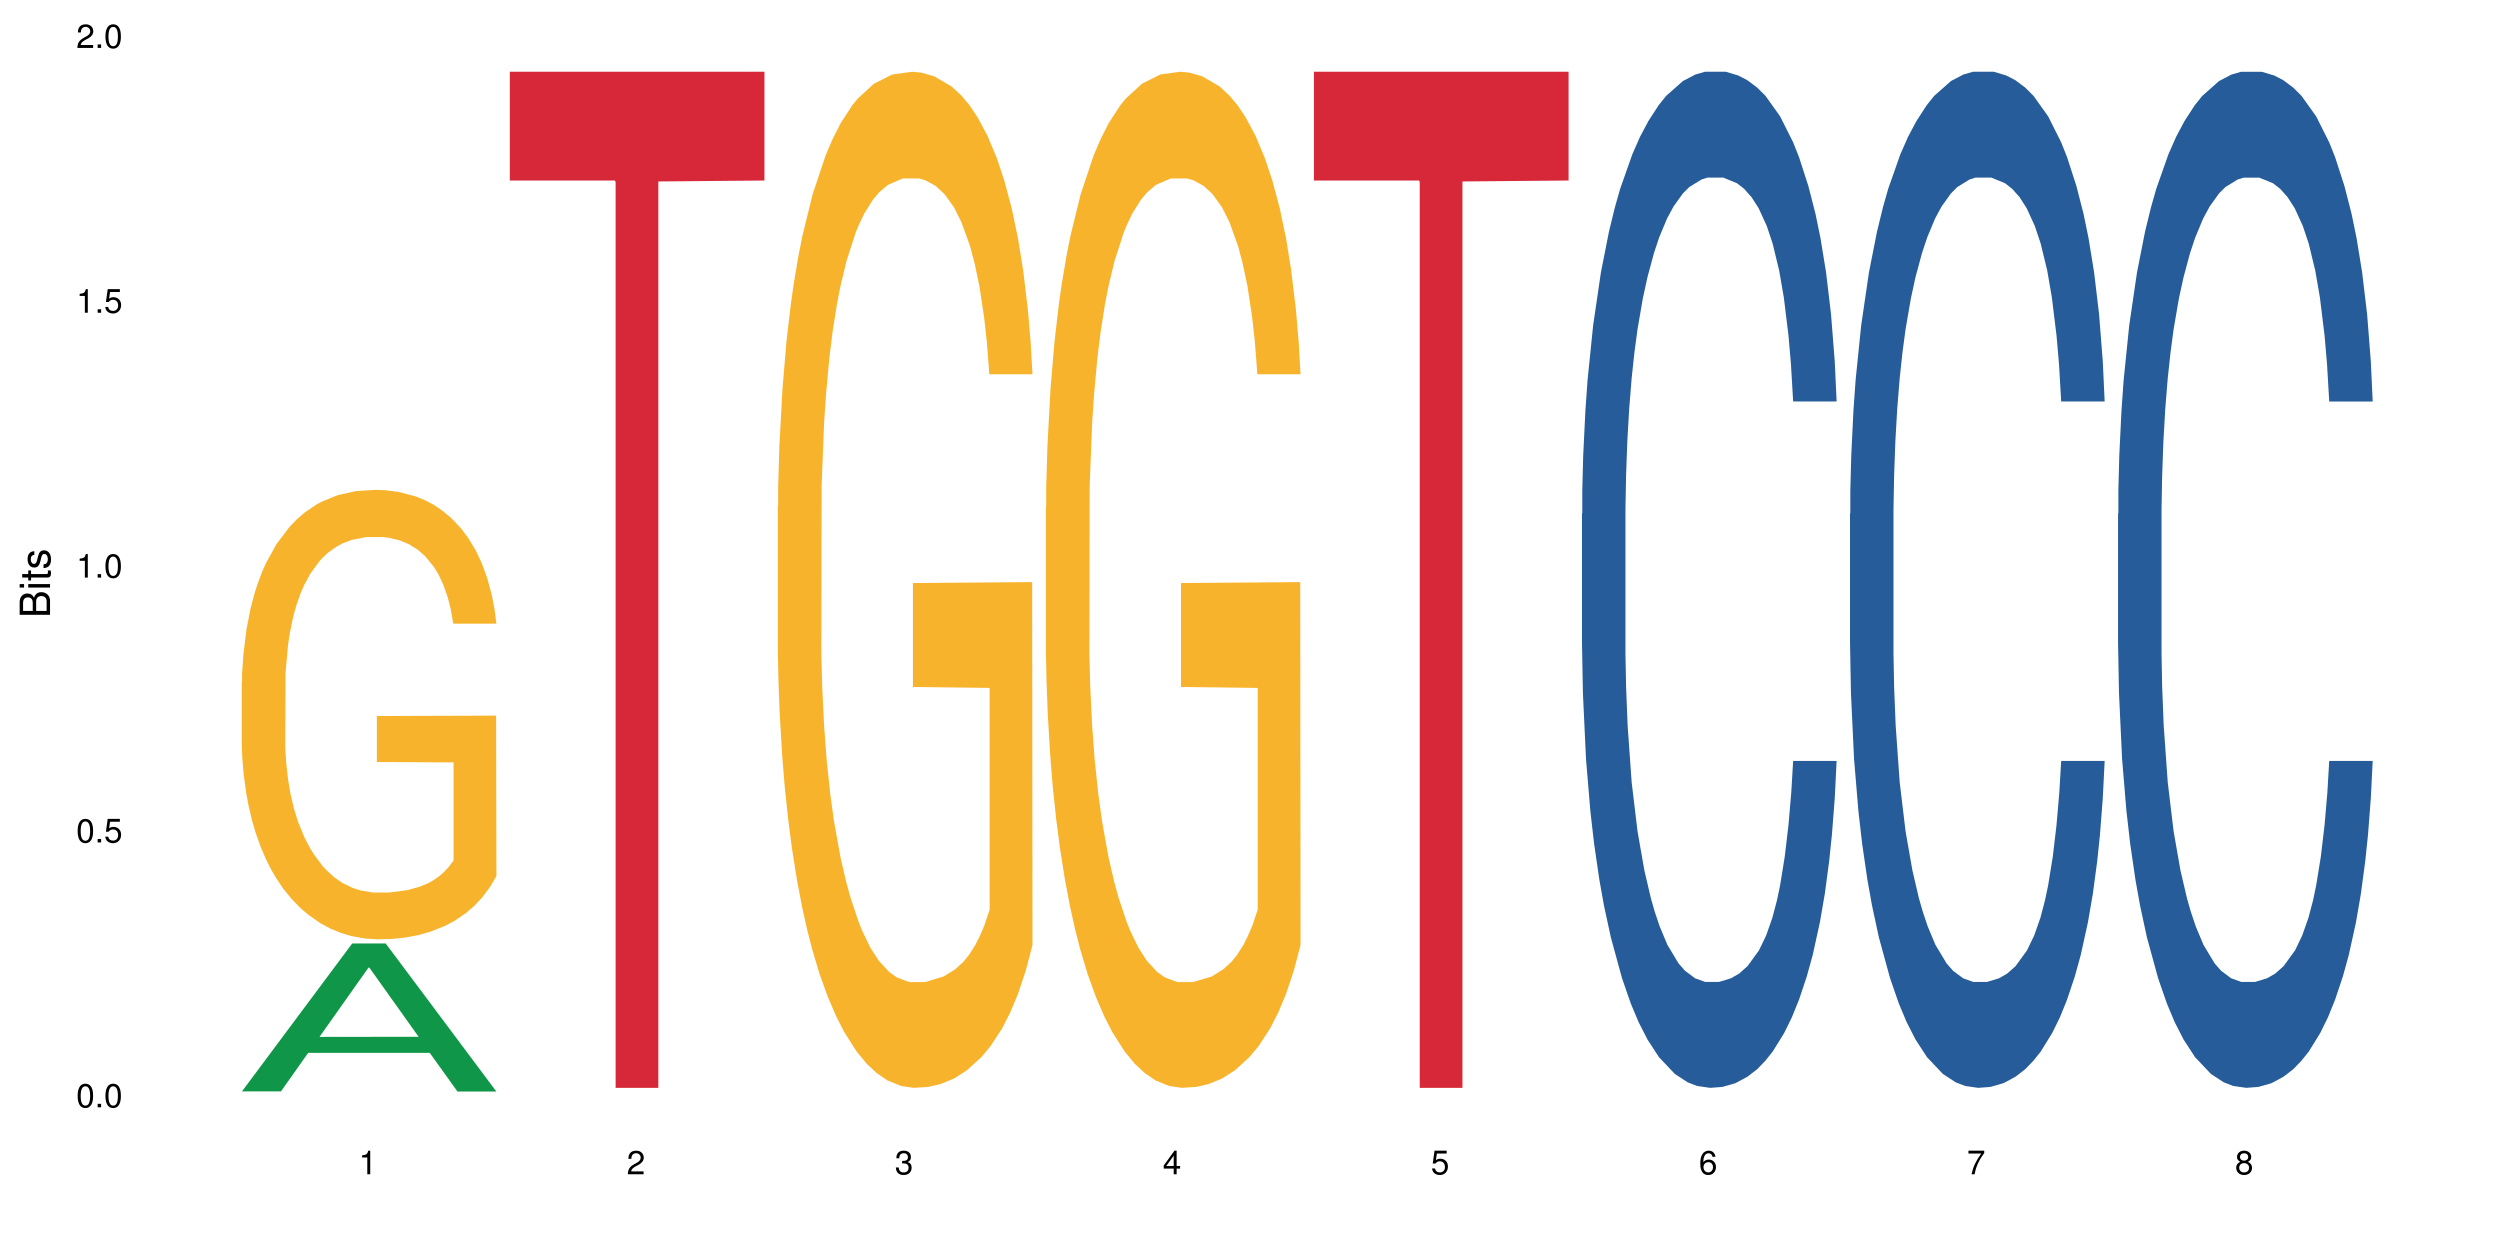 <?xml version="1.0" encoding="UTF-8"?>
<svg xmlns="http://www.w3.org/2000/svg" xmlns:xlink="http://www.w3.org/1999/xlink" width="720pt" height="360pt" viewBox="0 0 720 360" version="1.1">
<defs>
<g>
<symbol overflow="visible" id="glyph0-0">
<path style="stroke:none;" d=""/>
</symbol>
<symbol overflow="visible" id="glyph0-1">
<path style="stroke:none;" d="M 2.641 -6.797 C 2 -6.797 1.422 -6.531 1.078 -6.047 C 0.641 -5.453 0.406 -4.547 0.406 -3.297 C 0.406 -1 1.188 0.219 2.641 0.219 C 4.078 0.219 4.859 -1 4.859 -3.234 C 4.859 -4.562 4.656 -5.438 4.203 -6.047 C 3.844 -6.531 3.281 -6.797 2.641 -6.797 Z M 2.641 -6.047 C 3.547 -6.047 4 -5.125 4 -3.312 C 4 -1.375 3.562 -0.484 2.625 -0.484 C 1.734 -0.484 1.281 -1.422 1.281 -3.281 C 1.281 -5.141 1.734 -6.047 2.641 -6.047 Z M 2.641 -6.047 "/>
</symbol>
<symbol overflow="visible" id="glyph0-2">
<path style="stroke:none;" d="M 1.828 -1 L 0.828 -1 L 0.828 0 L 1.828 0 Z M 1.828 -1 "/>
</symbol>
<symbol overflow="visible" id="glyph0-3">
<path style="stroke:none;" d="M 4.562 -6.797 L 1.062 -6.797 L 0.547 -3.094 L 1.328 -3.094 C 1.719 -3.562 2.047 -3.734 2.578 -3.734 C 3.484 -3.734 4.062 -3.109 4.062 -2.094 C 4.062 -1.125 3.484 -0.531 2.578 -0.531 C 1.828 -0.531 1.375 -0.906 1.188 -1.672 L 0.328 -1.672 C 0.453 -1.109 0.547 -0.844 0.75 -0.594 C 1.125 -0.078 1.828 0.219 2.594 0.219 C 3.969 0.219 4.922 -0.781 4.922 -2.219 C 4.922 -3.562 4.031 -4.484 2.719 -4.484 C 2.25 -4.484 1.859 -4.359 1.469 -4.062 L 1.734 -5.969 L 4.562 -5.969 Z M 4.562 -6.797 "/>
</symbol>
<symbol overflow="visible" id="glyph0-4">
<path style="stroke:none;" d="M 2.484 -4.844 L 2.484 0 L 3.328 0 L 3.328 -6.797 L 2.766 -6.797 C 2.469 -5.75 2.281 -5.609 0.984 -5.453 L 0.984 -4.844 Z M 2.484 -4.844 "/>
</symbol>
<symbol overflow="visible" id="glyph0-5">
<path style="stroke:none;" d="M 4.859 -0.828 L 1.281 -0.828 C 1.359 -1.391 1.672 -1.75 2.5 -2.234 L 3.469 -2.75 C 4.406 -3.266 4.906 -3.969 4.906 -4.812 C 4.906 -5.375 4.672 -5.906 4.266 -6.266 C 3.859 -6.625 3.375 -6.797 2.719 -6.797 C 1.859 -6.797 1.219 -6.5 0.844 -5.922 C 0.609 -5.562 0.5 -5.125 0.484 -4.438 L 1.328 -4.438 C 1.359 -4.906 1.406 -5.188 1.531 -5.406 C 1.75 -5.812 2.188 -6.062 2.703 -6.062 C 3.469 -6.062 4.031 -5.516 4.031 -4.781 C 4.031 -4.25 3.719 -3.797 3.125 -3.438 L 2.234 -2.938 C 0.812 -2.141 0.406 -1.5 0.328 0 L 4.859 0 Z M 4.859 -0.828 "/>
</symbol>
<symbol overflow="visible" id="glyph0-6">
<path style="stroke:none;" d="M 2.125 -3.125 L 2.578 -3.125 C 3.516 -3.125 3.984 -2.703 3.984 -1.891 C 3.984 -1.031 3.469 -0.531 2.578 -0.531 C 1.656 -0.531 1.203 -0.984 1.156 -1.969 L 0.312 -1.969 C 0.344 -1.422 0.438 -1.078 0.609 -0.766 C 0.953 -0.109 1.625 0.219 2.547 0.219 C 3.953 0.219 4.859 -0.609 4.859 -1.906 C 4.859 -2.766 4.516 -3.25 3.703 -3.516 C 4.344 -3.766 4.656 -4.25 4.656 -4.938 C 4.656 -6.109 3.875 -6.797 2.578 -6.797 C 1.203 -6.797 0.484 -6.047 0.453 -4.609 L 1.297 -4.609 C 1.312 -5.016 1.344 -5.25 1.453 -5.453 C 1.641 -5.828 2.062 -6.062 2.594 -6.062 C 3.344 -6.062 3.797 -5.625 3.797 -4.906 C 3.797 -4.422 3.609 -4.141 3.25 -3.984 C 3.016 -3.891 2.719 -3.844 2.125 -3.844 Z M 2.125 -3.125 "/>
</symbol>
<symbol overflow="visible" id="glyph0-7">
<path style="stroke:none;" d="M 3.141 -1.625 L 3.141 0 L 3.984 0 L 3.984 -1.625 L 4.984 -1.625 L 4.984 -2.391 L 3.984 -2.391 L 3.984 -6.797 L 3.359 -6.797 L 0.266 -2.516 L 0.266 -1.625 Z M 3.141 -2.391 L 1 -2.391 L 3.141 -5.359 Z M 3.141 -2.391 "/>
</symbol>
<symbol overflow="visible" id="glyph0-8">
<path style="stroke:none;" d="M 4.781 -5.031 C 4.609 -6.141 3.891 -6.797 2.844 -6.797 C 2.094 -6.797 1.422 -6.438 1.031 -5.828 C 0.609 -5.172 0.406 -4.344 0.406 -3.094 C 0.406 -1.953 0.578 -1.234 0.984 -0.625 C 1.359 -0.078 1.953 0.219 2.703 0.219 C 3.984 0.219 4.922 -0.734 4.922 -2.078 C 4.922 -3.344 4.062 -4.234 2.844 -4.234 C 2.172 -4.234 1.641 -3.969 1.281 -3.469 C 1.281 -5.125 1.828 -6.047 2.797 -6.047 C 3.391 -6.047 3.797 -5.672 3.938 -5.031 Z M 2.734 -3.484 C 3.547 -3.484 4.062 -2.922 4.062 -2 C 4.062 -1.156 3.484 -0.531 2.703 -0.531 C 1.922 -0.531 1.328 -1.188 1.328 -2.047 C 1.328 -2.891 1.906 -3.484 2.734 -3.484 Z M 2.734 -3.484 "/>
</symbol>
<symbol overflow="visible" id="glyph0-9">
<path style="stroke:none;" d="M 4.984 -6.797 L 0.438 -6.797 L 0.438 -5.969 L 4.109 -5.969 C 2.5 -3.656 1.828 -2.234 1.328 0 L 2.219 0 C 2.594 -2.172 3.453 -4.047 4.984 -6.094 Z M 4.984 -6.797 "/>
</symbol>
<symbol overflow="visible" id="glyph0-10">
<path style="stroke:none;" d="M 3.75 -3.578 C 4.453 -4 4.688 -4.344 4.688 -4.984 C 4.688 -6.047 3.844 -6.797 2.641 -6.797 C 1.438 -6.797 0.594 -6.047 0.594 -4.984 C 0.594 -4.359 0.828 -4.016 1.516 -3.578 C 0.734 -3.203 0.359 -2.641 0.359 -1.891 C 0.359 -0.641 1.297 0.219 2.641 0.219 C 3.984 0.219 4.922 -0.641 4.922 -1.875 C 4.922 -2.641 4.531 -3.203 3.75 -3.578 Z M 2.641 -6.047 C 3.359 -6.047 3.812 -5.625 3.812 -4.969 C 3.812 -4.344 3.344 -3.922 2.641 -3.922 C 1.922 -3.922 1.453 -4.344 1.453 -4.984 C 1.453 -5.625 1.922 -6.047 2.641 -6.047 Z M 2.641 -3.203 C 3.484 -3.203 4.062 -2.672 4.062 -1.875 C 4.062 -1.062 3.484 -0.531 2.625 -0.531 C 1.797 -0.531 1.219 -1.078 1.219 -1.875 C 1.219 -2.672 1.797 -3.203 2.641 -3.203 Z M 2.641 -3.203 "/>
</symbol>
<symbol overflow="visible" id="glyph1-0">
<path style="stroke:none;" d=""/>
</symbol>
<symbol overflow="visible" id="glyph1-1">
<path style="stroke:none;" d="M 0 -0.953 L 0 -4.891 C 0 -5.719 -0.234 -6.344 -0.734 -6.797 C -1.188 -7.234 -1.812 -7.469 -2.5 -7.469 C -3.547 -7.469 -4.188 -7 -4.625 -5.875 C -4.984 -6.672 -5.641 -7.094 -6.531 -7.094 C -7.156 -7.094 -7.734 -6.859 -8.141 -6.391 C -8.562 -5.938 -8.75 -5.344 -8.75 -4.5 L -8.75 -0.953 Z M -4.984 -2.062 L -7.766 -2.062 L -7.766 -4.219 C -7.766 -4.844 -7.688 -5.203 -7.453 -5.5 C -7.219 -5.812 -6.859 -5.969 -6.375 -5.969 C -5.906 -5.969 -5.531 -5.812 -5.297 -5.5 C -5.062 -5.203 -4.984 -4.844 -4.984 -4.219 Z M -0.984 -2.062 L -4 -2.062 L -4 -4.781 C -4 -5.328 -3.859 -5.688 -3.578 -5.953 C -3.297 -6.219 -2.922 -6.359 -2.484 -6.359 C -2.062 -6.359 -1.688 -6.219 -1.406 -5.953 C -1.109 -5.688 -0.984 -5.328 -0.984 -4.781 Z M -0.984 -2.062 "/>
</symbol>
<symbol overflow="visible" id="glyph1-2">
<path style="stroke:none;" d="M -6.281 -1.797 L -6.281 -0.797 L 0 -0.797 L 0 -1.797 Z M -8.75 -1.797 L -8.75 -0.797 L -7.484 -0.797 L -7.484 -1.797 Z M -8.75 -1.797 "/>
</symbol>
<symbol overflow="visible" id="glyph1-3">
<path style="stroke:none;" d="M -6.281 -3.047 L -6.281 -2.016 L -8.016 -2.016 L -8.016 -1.016 L -6.281 -1.016 L -6.281 -0.172 L -5.469 -0.172 L -5.469 -1.016 L -0.719 -1.016 C -0.078 -1.016 0.281 -1.453 0.281 -2.234 C 0.281 -2.469 0.25 -2.719 0.188 -3.047 L -0.641 -3.047 C -0.609 -2.922 -0.594 -2.766 -0.594 -2.562 C -0.594 -2.141 -0.719 -2.016 -1.156 -2.016 L -5.469 -2.016 L -5.469 -3.047 Z M -6.281 -3.047 "/>
</symbol>
<symbol overflow="visible" id="glyph1-4">
<path style="stroke:none;" d="M -4.531 -5.25 C -5.766 -5.25 -6.469 -4.422 -6.469 -2.969 C -6.469 -1.516 -5.719 -0.562 -4.547 -0.562 C -3.562 -0.562 -3.094 -1.062 -2.734 -2.562 L -2.516 -3.484 C -2.344 -4.188 -2.094 -4.469 -1.625 -4.469 C -1.047 -4.469 -0.641 -3.875 -0.641 -3 C -0.641 -2.453 -0.797 -2 -1.062 -1.75 C -1.25 -1.594 -1.422 -1.531 -1.875 -1.469 L -1.875 -0.406 C -0.422 -0.453 0.281 -1.266 0.281 -2.922 C 0.281 -4.5 -0.5 -5.516 -1.719 -5.516 C -2.656 -5.516 -3.172 -4.984 -3.469 -3.734 L -3.703 -2.766 C -3.891 -1.953 -4.156 -1.609 -4.594 -1.609 C -5.172 -1.609 -5.547 -2.125 -5.547 -2.938 C -5.547 -3.75 -5.203 -4.172 -4.531 -4.203 Z M -4.531 -5.25 "/>
</symbol>
</g>
</defs>
<g id="surface108063">
<rect x="0" y="0" width="720" height="360" style="fill:rgb(100%,100%,100%);fill-opacity:1;stroke:none;"/>
<path style=" stroke:none;fill-rule:nonzero;fill:rgb(6.275%,58.824%,28.235%);fill-opacity:1;" d="M 69.629 314.332 L 69.707 314.289 L 101.441 271.715 L 111.078 271.715 L 142.965 314.371 L 131.762 314.371 L 123.77 303.234 L 88.746 303.234 L 80.91 314.332 L 69.629 314.332 L 92.117 298.629 L 120.559 298.59 L 106.375 278.684 L 106.219 278.645 L 106.062 278.762 L 92.039 298.59 L 92.117 298.629 Z M 69.629 314.332 "/>
<path style=" stroke:none;fill-rule:nonzero;fill:rgb(96.863%,70.196%,16.863%);fill-opacity:1;" d="M 69.629 196.52 L 69.719 196.402 L 69.719 194.039 L 70.078 188.719 L 70.973 181.387 L 72.133 175.359 L 73.387 170.629 L 74.191 168.145 L 75.531 164.598 L 76.695 162 L 79.645 156.68 L 83.402 151.711 L 85.461 149.586 L 87.785 147.574 L 91.094 145.328 L 92.613 144.5 L 97.266 142.609 L 102.543 141.426 L 108.355 141.074 L 111.039 141.191 L 114.703 141.664 L 119.711 142.965 L 122.574 144.145 L 124.809 145.328 L 127.137 146.867 L 129.996 149.23 L 132.68 152.066 L 134.828 154.906 L 136.973 158.453 L 138.762 162.234 L 140.281 166.371 L 141.625 171.34 L 142.43 175.477 L 142.965 179.613 L 130.535 179.613 L 129.82 175.477 L 129.016 172.285 L 127.672 168.383 L 126.332 165.547 L 124.988 163.301 L 122.484 160.227 L 120.34 158.332 L 117.656 156.68 L 115.062 155.613 L 112.109 154.906 L 110.32 154.668 L 105.582 154.668 L 101.289 155.496 L 98.785 156.441 L 96.996 157.387 L 94.492 159.16 L 92.973 160.578 L 92.078 161.527 L 89.395 165.191 L 87.605 168.5 L 86.621 170.746 L 85.371 174.293 L 84.477 177.484 L 83.492 182.215 L 82.953 185.762 L 82.238 193.801 L 82.148 215.082 L 82.418 219.574 L 82.953 224.422 L 83.672 228.68 L 84.742 233.172 L 85.816 236.602 L 87.695 241.211 L 89.305 244.285 L 90.559 246.293 L 92.973 249.488 L 93.957 250.551 L 96.281 252.68 L 98.695 254.336 L 101.648 255.754 L 103.883 256.461 L 107.461 257.055 L 112.02 257.055 L 117.387 256.344 L 120.785 255.398 L 123.109 254.453 L 124.633 253.625 L 126.508 252.324 L 127.852 251.141 L 129.102 249.84 L 130.625 247.832 L 130.625 219.574 L 108.535 219.457 L 108.535 206.215 L 142.875 206.098 L 142.965 252.324 L 141.086 255.516 L 138.762 258.59 L 136.527 260.953 L 134.199 262.965 L 130.891 265.211 L 128.207 266.629 L 124.094 268.285 L 120.34 269.348 L 116.402 270.059 L 112.914 270.414 L 108.801 270.531 L 105.137 270.293 L 101.199 269.586 L 98.07 268.641 L 95.207 267.457 L 92.344 265.922 L 88.77 263.438 L 86.441 261.43 L 84.027 258.945 L 81.613 255.988 L 79.469 252.797 L 78.035 250.312 L 76.605 247.477 L 75.086 243.93 L 73.652 239.91 L 72.582 236.246 L 71.598 232.105 L 70.883 228.207 L 70.164 222.887 L 69.809 218.629 L 69.629 214.965 Z M 69.629 196.52 "/>
<path style=" stroke:none;fill-rule:nonzero;fill:rgb(83.922%,15.686%,22.353%);fill-opacity:1;" d="M 146.824 20.664 L 220.16 20.664 L 220.16 51.988 L 189.598 52.262 L 189.598 313.301 L 177.301 313.301 L 177.301 52.535 L 177.121 51.988 L 146.824 51.988 Z M 146.824 20.664 "/>
<path style=" stroke:none;fill-rule:nonzero;fill:rgb(96.863%,70.196%,16.863%);fill-opacity:1;" d="M 224.02 146.004 L 224.109 145.734 L 224.109 140.391 L 224.469 128.363 L 225.363 111.793 L 226.523 98.164 L 227.777 87.477 L 228.582 81.863 L 229.926 73.844 L 231.086 67.965 L 234.039 55.941 L 237.793 44.715 L 239.852 39.906 L 242.176 35.363 L 245.484 30.285 L 247.004 28.414 L 251.656 24.137 L 256.934 21.465 L 262.746 20.664 L 265.43 20.93 L 269.098 22 L 274.105 24.938 L 276.965 27.613 L 279.203 30.285 L 281.527 33.758 L 284.391 39.102 L 287.074 45.516 L 289.219 51.93 L 291.367 59.949 L 293.152 68.5 L 294.676 77.855 L 296.016 89.078 L 296.82 98.434 L 297.355 107.785 L 284.926 107.785 L 284.211 98.434 L 283.406 91.215 L 282.062 82.398 L 280.723 75.984 L 279.383 70.906 L 276.875 63.957 L 274.73 59.68 L 272.047 55.941 L 269.453 53.535 L 266.504 51.93 L 264.715 51.398 L 259.973 51.398 L 255.68 53.266 L 253.176 55.406 L 251.387 57.543 L 248.883 61.551 L 247.363 64.758 L 246.469 66.898 L 243.785 75.184 L 241.996 82.664 L 241.016 87.742 L 239.762 95.762 L 238.867 102.977 L 237.883 113.664 L 237.348 121.684 L 236.633 139.855 L 236.543 187.961 L 236.809 198.117 L 237.348 209.074 L 238.062 218.695 L 239.137 228.852 L 240.207 236.602 L 242.086 247.023 L 243.695 253.973 L 244.949 258.516 L 247.363 265.73 L 248.348 268.137 L 250.672 272.945 L 253.086 276.688 L 256.039 279.895 L 258.273 281.496 L 261.852 282.832 L 266.414 282.832 L 271.777 281.23 L 275.176 279.094 L 277.504 276.953 L 279.023 275.082 L 280.902 272.145 L 282.242 269.473 L 283.496 266.531 L 285.016 261.988 L 285.016 198.117 L 262.926 197.848 L 262.926 167.918 L 297.27 167.648 L 297.355 272.145 L 295.48 279.359 L 293.152 286.309 L 290.918 291.652 L 288.594 296.195 L 285.285 301.273 L 282.602 304.48 L 278.488 308.223 L 274.73 310.629 L 270.797 312.23 L 267.309 313.031 L 263.195 313.301 L 259.527 312.766 L 255.59 311.164 L 252.461 309.023 L 249.598 306.352 L 246.738 302.879 L 243.16 297.266 L 240.836 292.723 L 238.422 287.109 L 236.004 280.43 L 233.859 273.215 L 232.43 267.602 L 230.996 261.188 L 229.477 253.168 L 228.047 244.082 L 226.973 235.797 L 225.988 226.445 L 225.273 217.625 L 224.559 205.598 L 224.199 195.977 L 224.02 187.695 Z M 224.02 146.004 "/>
<path style=" stroke:none;fill-rule:nonzero;fill:rgb(96.863%,70.196%,16.863%);fill-opacity:1;" d="M 301.219 146.004 L 301.305 145.734 L 301.305 140.391 L 301.664 128.363 L 302.559 111.793 L 303.723 98.164 L 304.973 87.477 L 305.777 81.863 L 307.121 73.844 L 308.281 67.965 L 311.234 55.941 L 314.988 44.715 L 317.047 39.906 L 319.371 35.363 L 322.68 30.285 L 324.203 28.414 L 328.852 24.137 L 334.129 21.465 L 339.941 20.664 L 342.625 20.93 L 346.293 22 L 351.301 24.938 L 354.164 27.613 L 356.398 30.285 L 358.723 33.758 L 361.586 39.102 L 364.27 45.516 L 366.414 51.93 L 368.562 59.949 L 370.352 68.5 L 371.871 77.855 L 373.211 89.078 L 374.016 98.434 L 374.555 107.785 L 362.121 107.785 L 361.406 98.434 L 360.602 91.215 L 359.262 82.398 L 357.918 75.984 L 356.578 70.906 L 354.074 63.957 L 351.926 59.68 L 349.242 55.941 L 346.648 53.535 L 343.699 51.93 L 341.91 51.398 L 337.168 51.398 L 332.875 53.266 L 330.371 55.406 L 328.586 57.543 L 326.078 61.551 L 324.559 64.758 L 323.664 66.898 L 320.98 75.184 L 319.195 82.664 L 318.211 87.742 L 316.957 95.762 L 316.062 102.977 L 315.078 113.664 L 314.543 121.684 L 313.828 139.855 L 313.738 187.961 L 314.008 198.117 L 314.543 209.074 L 315.258 218.695 L 316.332 228.852 L 317.406 236.602 L 319.281 247.023 L 320.895 253.973 L 322.145 258.516 L 324.559 265.73 L 325.543 268.137 L 327.867 272.945 L 330.285 276.688 L 333.234 279.895 L 335.469 281.496 L 339.047 282.832 L 343.609 282.832 L 348.977 281.23 L 352.375 279.094 L 354.699 276.953 L 356.219 275.082 L 358.098 272.145 L 359.438 269.473 L 360.691 266.531 L 362.211 261.988 L 362.211 198.117 L 340.121 197.848 L 340.121 167.918 L 374.465 167.648 L 374.555 272.145 L 372.676 279.359 L 370.352 286.309 L 368.113 291.652 L 365.789 296.195 L 362.48 301.273 L 359.797 304.48 L 355.684 308.223 L 351.926 310.629 L 347.992 312.23 L 344.504 313.031 L 340.391 313.301 L 336.723 312.766 L 332.789 311.164 L 329.656 309.023 L 326.797 306.352 L 323.934 302.879 L 320.355 297.266 L 318.031 292.723 L 315.617 287.109 L 313.203 280.43 L 311.055 273.215 L 309.625 267.602 L 308.191 261.188 L 306.672 253.168 L 305.242 244.082 L 304.168 235.797 L 303.184 226.445 L 302.469 217.625 L 301.754 205.598 L 301.395 195.977 L 301.219 187.695 Z M 301.219 146.004 "/>
<path style=" stroke:none;fill-rule:nonzero;fill:rgb(83.922%,15.686%,22.353%);fill-opacity:1;" d="M 378.414 20.664 L 451.75 20.664 L 451.75 51.988 L 421.184 52.262 L 421.184 313.301 L 408.887 313.301 L 408.887 52.535 L 408.711 51.988 L 378.414 51.988 Z M 378.414 20.664 "/>
<path style=" stroke:none;fill-rule:nonzero;fill:rgb(14.51%,36.078%,60%);fill-opacity:1;" d="M 455.609 147.988 L 455.699 147.723 L 455.699 141.301 L 455.965 131.137 L 456.594 118.297 L 457.219 109.469 L 458.828 93.688 L 461.066 78.441 L 463.391 66.672 L 465.09 59.719 L 466.609 54.367 L 470.098 44.469 L 472.332 39.387 L 474.746 34.84 L 477.699 30.293 L 479.848 27.617 L 484.676 23.34 L 488.254 21.465 L 491.023 20.664 L 497.016 20.664 L 500.594 21.734 L 503.188 23.07 L 506.051 25.211 L 508.465 27.617 L 512.668 33.504 L 516.426 40.992 L 518.125 45.273 L 520.805 53.566 L 522.863 61.59 L 524.293 68.543 L 525.906 78.441 L 527.336 90.48 L 528.41 104.121 L 528.945 115.621 L 516.426 115.621 L 515.797 104.922 L 515.082 96.633 L 513.742 85.664 L 512.398 77.906 L 510.523 70.148 L 508.824 65.066 L 506.496 59.984 L 504.441 56.773 L 502.293 54.367 L 500.238 52.762 L 496.301 51.156 L 491.742 51.156 L 490.043 51.691 L 486.555 53.832 L 484.676 55.703 L 481.992 59.449 L 480.113 62.926 L 477.879 68.277 L 476.359 72.824 L 474.48 79.777 L 473.137 85.93 L 471.617 94.758 L 470.723 101.445 L 469.918 108.938 L 469.203 117.762 L 468.668 127.125 L 468.309 137.023 L 468.129 146.652 L 468.129 188.113 L 468.309 197.742 L 468.758 208.977 L 469.918 225.297 L 471.617 239.473 L 473.586 250.707 L 475.465 258.73 L 476.535 262.477 L 477.969 266.758 L 480.203 272.105 L 483.422 277.457 L 485.301 279.598 L 488.164 281.734 L 491.113 282.805 L 495.051 282.805 L 498.539 281.734 L 500.863 280.398 L 503.277 278.258 L 506.586 273.711 L 508.645 269.43 L 510.434 264.348 L 511.773 259.266 L 512.668 254.988 L 514.008 246.695 L 515.082 237.602 L 515.887 228.238 L 516.426 219.145 L 528.945 219.145 L 528.41 229.844 L 527.605 240.273 L 526.797 248.031 L 525.547 257.395 L 524.117 265.688 L 522.059 275.047 L 520.359 281.199 L 518.125 287.887 L 516.066 292.973 L 513.832 297.52 L 510.523 302.867 L 508.375 305.543 L 506.051 307.949 L 503.277 310.09 L 499.789 311.961 L 496.035 313.031 L 492.547 313.301 L 488.789 312.766 L 486.016 311.695 L 482.352 309.289 L 477.789 304.473 L 474.48 299.391 L 471.887 294.309 L 469.648 288.957 L 467.145 281.734 L 463.926 269.965 L 461.957 260.871 L 460.617 253.383 L 459.098 242.949 L 458.023 233.586 L 456.773 218.609 L 455.879 199.617 L 455.609 184.902 Z M 455.609 147.988 "/>
<path style=" stroke:none;fill-rule:nonzero;fill:rgb(14.51%,36.078%,60%);fill-opacity:1;" d="M 532.805 147.988 L 532.895 147.723 L 532.895 141.301 L 533.164 131.137 L 533.789 118.297 L 534.414 109.469 L 536.023 93.688 L 538.262 78.441 L 540.586 66.672 L 542.285 59.719 L 543.805 54.367 L 547.293 44.469 L 549.527 39.387 L 551.945 34.84 L 554.895 30.293 L 557.043 27.617 L 561.871 23.34 L 565.449 21.465 L 568.223 20.664 L 574.215 20.664 L 577.789 21.734 L 580.383 23.07 L 583.246 25.211 L 585.66 27.617 L 589.863 33.504 L 593.621 40.992 L 595.32 45.273 L 598.004 53.566 L 600.059 61.59 L 601.492 68.543 L 603.102 78.441 L 604.531 90.48 L 605.605 104.121 L 606.141 115.621 L 593.621 115.621 L 592.996 104.922 L 592.277 96.633 L 590.938 85.664 L 589.598 77.906 L 587.719 70.148 L 586.02 65.066 L 583.691 59.984 L 581.637 56.773 L 579.488 54.367 L 577.434 52.762 L 573.496 51.156 L 568.938 51.156 L 567.238 51.691 L 563.75 53.832 L 561.871 55.703 L 559.188 59.449 L 557.309 62.926 L 555.074 68.277 L 553.555 72.824 L 551.676 79.777 L 550.336 85.93 L 548.812 94.758 L 547.918 101.445 L 547.113 108.938 L 546.398 117.762 L 545.863 127.125 L 545.504 137.023 L 545.324 146.652 L 545.324 188.113 L 545.504 197.742 L 545.953 208.977 L 547.113 225.297 L 548.812 239.473 L 550.781 250.707 L 552.66 258.73 L 553.734 262.477 L 555.164 266.758 L 557.398 272.105 L 560.617 277.457 L 562.496 279.598 L 565.359 281.734 L 568.309 282.805 L 572.246 282.805 L 575.734 281.734 L 578.059 280.398 L 580.473 278.258 L 583.781 273.711 L 585.84 269.43 L 587.629 264.348 L 588.969 259.266 L 589.863 254.988 L 591.207 246.695 L 592.277 237.602 L 593.082 228.238 L 593.621 219.145 L 606.141 219.145 L 605.605 229.844 L 604.801 240.273 L 603.996 248.031 L 602.742 257.395 L 601.312 265.688 L 599.254 275.047 L 597.555 281.199 L 595.32 287.887 L 593.262 292.973 L 591.027 297.52 L 587.719 302.867 L 585.57 305.543 L 583.246 307.949 L 580.473 310.09 L 576.984 311.961 L 573.23 313.031 L 569.742 313.301 L 565.984 312.766 L 563.211 311.695 L 559.547 309.289 L 554.984 304.473 L 551.676 299.391 L 549.082 294.309 L 546.848 288.957 L 544.344 281.734 L 541.121 269.965 L 539.156 260.871 L 537.812 253.383 L 536.293 242.949 L 535.219 233.586 L 533.969 218.609 L 533.074 199.617 L 532.805 184.902 Z M 532.805 147.988 "/>
<path style=" stroke:none;fill-rule:nonzero;fill:rgb(14.51%,36.078%,60%);fill-opacity:1;" d="M 610 147.996 L 610.09 147.73 L 610.09 141.309 L 610.359 131.145 L 610.984 118.309 L 611.609 109.48 L 613.219 93.699 L 615.457 78.453 L 617.781 66.684 L 619.48 59.73 L 621 54.383 L 624.488 44.484 L 626.727 39.402 L 629.141 34.855 L 632.09 30.309 L 634.238 27.633 L 639.066 23.355 L 642.645 21.48 L 645.418 20.68 L 651.41 20.68 L 654.988 21.75 L 657.578 23.086 L 660.441 25.227 L 662.855 27.633 L 667.059 33.52 L 670.816 41.008 L 672.516 45.285 L 675.199 53.578 L 677.254 61.602 L 678.688 68.559 L 680.297 78.453 L 681.727 90.492 L 682.801 104.133 L 683.336 115.633 L 670.816 115.633 L 670.191 104.934 L 669.477 96.641 L 668.133 85.676 L 666.793 77.918 L 664.914 70.164 L 663.215 65.082 L 660.891 60 L 658.832 56.789 L 656.688 54.383 L 654.629 52.777 L 650.695 51.172 L 646.133 51.172 L 644.434 51.707 L 640.945 53.848 L 639.066 55.719 L 636.383 59.465 L 634.508 62.941 L 632.27 68.289 L 630.75 72.836 L 628.871 79.793 L 627.531 85.941 L 626.008 94.77 L 625.117 101.457 L 624.309 108.945 L 623.594 117.773 L 623.059 127.133 L 622.699 137.031 L 622.523 146.66 L 622.523 188.117 L 622.699 197.746 L 623.148 208.98 L 624.309 225.297 L 626.008 239.473 L 627.977 250.707 L 629.855 258.73 L 630.93 262.477 L 632.359 266.758 L 634.594 272.105 L 637.816 277.457 L 639.691 279.594 L 642.555 281.734 L 645.508 282.805 L 649.441 282.805 L 652.93 281.734 L 655.254 280.398 L 657.668 278.258 L 660.977 273.711 L 663.035 269.43 L 664.824 264.348 L 666.164 259.266 L 667.059 254.988 L 668.402 246.695 L 669.477 237.602 L 670.281 228.238 L 670.816 219.145 L 683.336 219.145 L 682.801 229.844 L 681.996 240.277 L 681.191 248.031 L 679.938 257.395 L 678.508 265.688 L 676.449 275.047 L 674.75 281.199 L 672.516 287.887 L 670.457 292.969 L 668.223 297.516 L 664.914 302.867 L 662.766 305.539 L 660.441 307.949 L 657.668 310.086 L 654.18 311.961 L 650.426 313.031 L 646.938 313.297 L 643.18 312.762 L 640.41 311.691 L 636.742 309.285 L 632.18 304.469 L 628.871 299.387 L 626.277 294.305 L 624.043 288.957 L 621.539 281.734 L 618.316 269.965 L 616.352 260.871 L 615.008 253.383 L 613.488 242.949 L 612.414 233.59 L 611.164 218.609 L 610.27 199.621 L 610 184.91 Z M 610 147.996 "/>
<g style="fill:rgb(0%,0%,0%);fill-opacity:1;">
  <use xlink:href="#glyph0-1" x="21.957" y="318.901"/>
  <use xlink:href="#glyph0-2" x="27.291" y="318.901"/>
  <use xlink:href="#glyph0-1" x="29.958" y="318.901"/>
</g>
<g style="fill:rgb(0%,0%,0%);fill-opacity:1;">
  <use xlink:href="#glyph0-1" x="21.957" y="242.624"/>
  <use xlink:href="#glyph0-2" x="27.291" y="242.624"/>
  <use xlink:href="#glyph0-3" x="29.958" y="242.624"/>
</g>
<g style="fill:rgb(0%,0%,0%);fill-opacity:1;">
  <use xlink:href="#glyph0-4" x="21.957" y="166.351"/>
  <use xlink:href="#glyph0-2" x="27.291" y="166.351"/>
  <use xlink:href="#glyph0-1" x="29.958" y="166.351"/>
</g>
<g style="fill:rgb(0%,0%,0%);fill-opacity:1;">
  <use xlink:href="#glyph0-4" x="21.957" y="90.073"/>
  <use xlink:href="#glyph0-2" x="27.291" y="90.073"/>
  <use xlink:href="#glyph0-3" x="29.958" y="90.073"/>
</g>
<g style="fill:rgb(0%,0%,0%);fill-opacity:1;">
  <use xlink:href="#glyph0-5" x="21.957" y="13.796"/>
  <use xlink:href="#glyph0-2" x="27.291" y="13.796"/>
  <use xlink:href="#glyph0-1" x="29.958" y="13.796"/>
</g>
<g style="fill:rgb(0%,0%,0%);fill-opacity:1;">
  <use xlink:href="#glyph0-4" x="103.297" y="338.19"/>
</g>
<g style="fill:rgb(0%,0%,0%);fill-opacity:1;">
  <use xlink:href="#glyph0-5" x="180.492" y="338.19"/>
</g>
<g style="fill:rgb(0%,0%,0%);fill-opacity:1;">
  <use xlink:href="#glyph0-6" x="257.688" y="338.19"/>
</g>
<g style="fill:rgb(0%,0%,0%);fill-opacity:1;">
  <use xlink:href="#glyph0-7" x="334.887" y="338.19"/>
</g>
<g style="fill:rgb(0%,0%,0%);fill-opacity:1;">
  <use xlink:href="#glyph0-3" x="412.082" y="338.19"/>
</g>
<g style="fill:rgb(0%,0%,0%);fill-opacity:1;">
  <use xlink:href="#glyph0-8" x="489.277" y="338.19"/>
</g>
<g style="fill:rgb(0%,0%,0%);fill-opacity:1;">
  <use xlink:href="#glyph0-9" x="566.473" y="338.19"/>
</g>
<g style="fill:rgb(0%,0%,0%);fill-opacity:1;">
  <use xlink:href="#glyph0-10" x="643.668" y="338.19"/>
</g>
<g style="fill:rgb(0%,0%,0%);fill-opacity:1;">
  <use xlink:href="#glyph1-1" x="14.412" y="178.016"/>
  <use xlink:href="#glyph1-2" x="14.412" y="170.012"/>
  <use xlink:href="#glyph1-3" x="14.412" y="167.348"/>
  <use xlink:href="#glyph1-4" x="14.412" y="164.012"/>
</g>
</g>
</svg>
